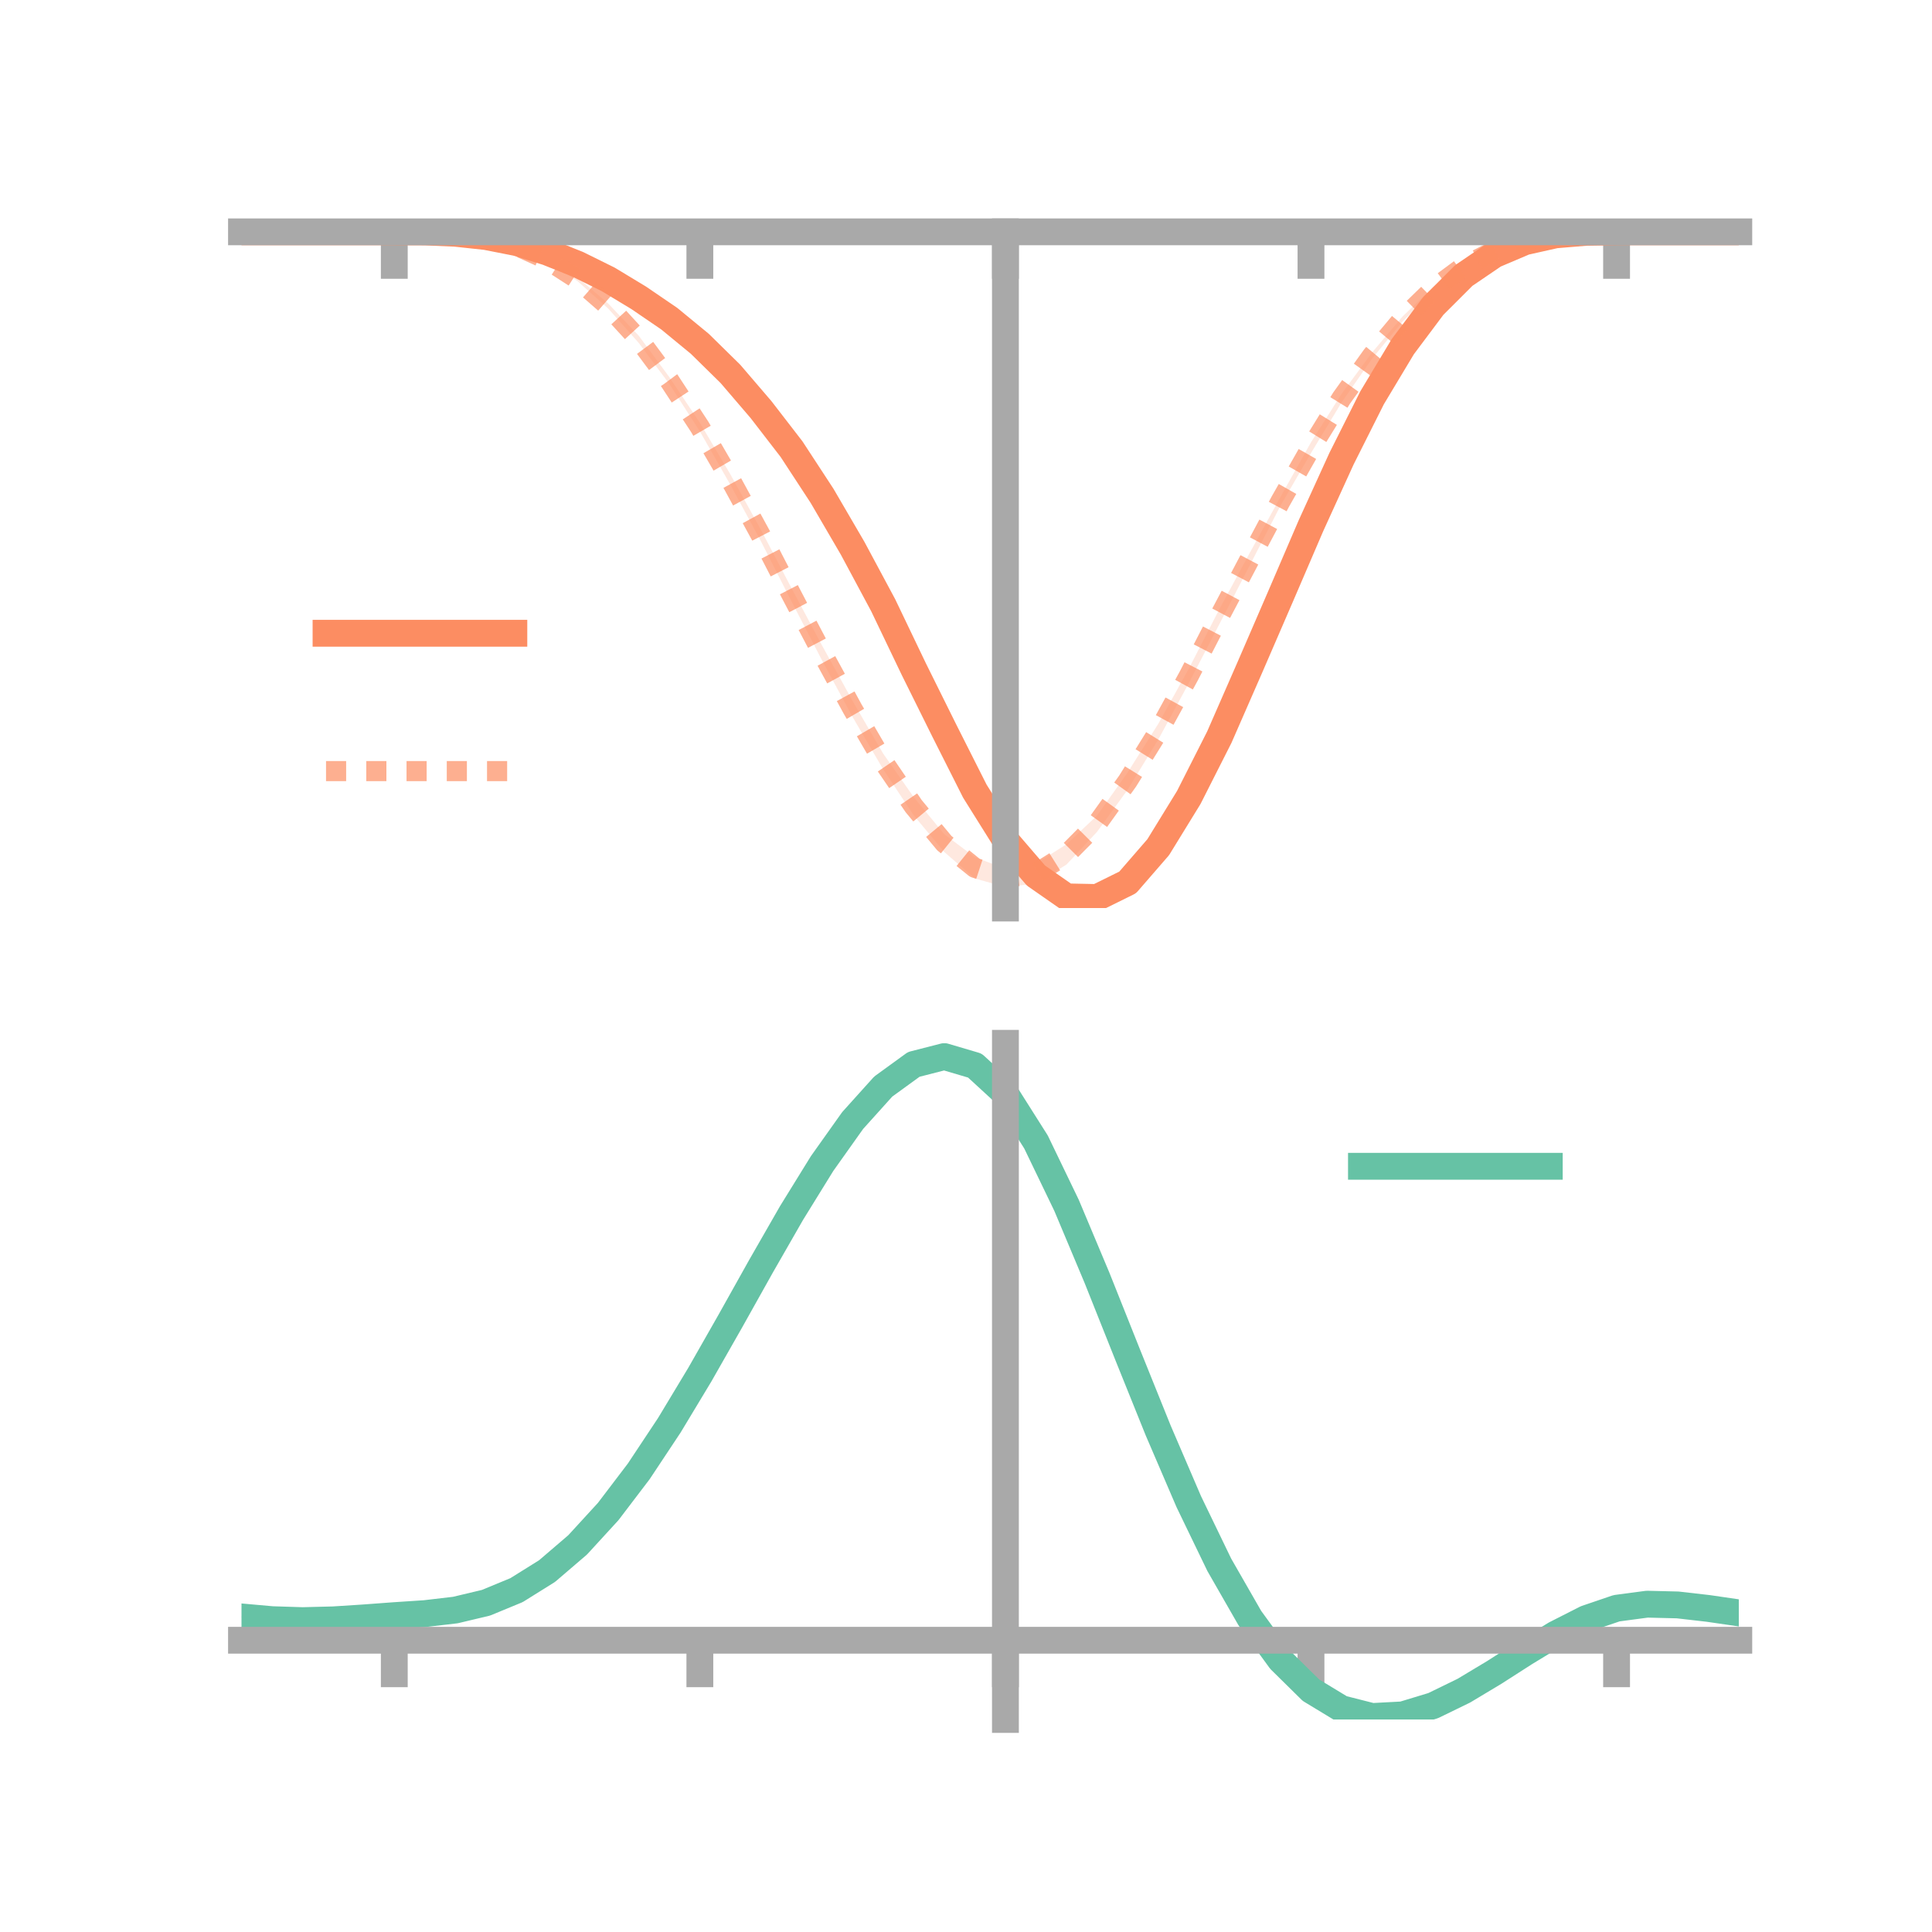 <?xml version="1.0" encoding="utf-8" standalone="no"?>
<!DOCTYPE svg PUBLIC "-//W3C//DTD SVG 1.1//EN"
  "http://www.w3.org/Graphics/SVG/1.1/DTD/svg11.dtd">
<!-- Created with matplotlib (https://matplotlib.org/) -->
<svg height="144pt" version="1.1" viewBox="0 0 144 144" width="144pt" xmlns="http://www.w3.org/2000/svg" xmlns:xlink="http://www.w3.org/1999/xlink">
 <defs>
  <style type="text/css">*{stroke-linecap:butt;stroke-linejoin:round;}</style>
 </defs>
 <g id="figure_1">
  <g id="patch_1">
   <path d="M 0 144 
L 144 144 
L 144 0 
L 0 0 
z
" style="fill:none;"/>
  </g>
  <g id="axes_1">
   <g id="patch_2">
    <path d="M 18 67.68 
L 129.6 67.68 
L 129.6 17.28 
L 18 17.28 
z
" style="fill:none;"/>
   </g>
   <g id="PolyCollection_1">
    <path clip-path="url(#p015c514aa7)" d="M 18 17.28 
L 18 17.28 
L 20.278 17.28 
L 22.555 17.28 
L 24.833 17.28 
L 27.11 17.28 
L 29.388 17.28 
L 31.665 17.281 
L 33.943 17.365 
L 36.22 17.588 
L 38.498 18.016 
L 40.776 18.674 
L 43.053 19.55 
L 45.331 20.636 
L 47.608 22.012 
L 49.886 23.523 
L 52.163 25.382 
L 54.441 27.539 
L 56.718 30.13 
L 58.996 33.045 
L 61.273 36.515 
L 63.551 40.316 
L 65.829 44.468 
L 68.106 49.191 
L 70.384 53.684 
L 72.661 58.232 
L 74.939 61.876 
L 77.216 64.424 
L 79.494 66.176 
L 81.771 66.11 
L 84.049 65.056 
L 86.327 62.388 
L 88.604 58.82 
L 90.882 54.288 
L 93.159 49.119 
L 95.437 43.968 
L 97.714 38.697 
L 99.992 33.781 
L 102.269 29.315 
L 104.547 25.612 
L 106.824 22.6 
L 109.102 20.395 
L 111.38 18.903 
L 113.657 17.961 
L 115.935 17.477 
L 118.212 17.306 
L 120.49 17.28 
L 122.767 17.28 
L 125.045 17.28 
L 127.322 17.28 
L 129.6 17.28 
L 129.6 17.28 
L 129.6 17.28 
L 127.322 17.28 
L 125.045 17.28 
L 122.767 17.28 
L 120.49 17.28 
L 118.212 17.325 
L 115.935 17.533 
L 113.657 18.068 
L 111.38 19.062 
L 109.102 20.674 
L 106.824 23.019 
L 104.547 26.089 
L 102.269 29.978 
L 99.992 34.577 
L 97.714 39.657 
L 95.437 44.977 
L 93.159 50.355 
L 90.882 55.595 
L 88.604 60.06 
L 86.327 63.9 
L 84.049 66.486 
L 81.771 67.68 
L 79.494 67.52 
L 77.216 66.096 
L 74.939 63.343 
L 72.661 59.709 
L 70.384 55.228 
L 68.106 50.538 
L 65.829 45.755 
L 63.551 41.413 
L 61.273 37.402 
L 58.996 33.907 
L 56.718 30.919 
L 54.441 28.195 
L 52.163 25.873 
L 49.886 23.986 
L 47.608 22.387 
L 45.331 21.009 
L 43.053 19.843 
L 40.776 18.893 
L 38.498 18.145 
L 36.22 17.675 
L 33.943 17.405 
L 31.665 17.297 
L 29.388 17.28 
L 27.11 17.28 
L 24.833 17.28 
L 22.555 17.28 
L 20.278 17.28 
L 18 17.28 
z
" style="fill:#fc8d62;fill-opacity:0.2;"/>
   </g>
   <g id="PolyCollection_2">
    <path clip-path="url(#p015c514aa7)" d="M 18 17.28 
L 18 17.28 
L 20.278 17.28 
L 22.555 17.28 
L 24.833 17.28 
L 27.11 17.28 
L 29.388 17.28 
L 31.665 17.278 
L 33.943 17.368 
L 36.22 17.661 
L 38.498 18.237 
L 40.776 19.253 
L 43.053 20.684 
L 45.331 22.62 
L 47.608 25.022 
L 49.886 28.105 
L 52.163 31.51 
L 54.441 35.359 
L 56.718 39.493 
L 58.996 43.839 
L 61.273 48.114 
L 63.551 52.25 
L 65.829 56.174 
L 68.106 59.415 
L 70.384 62.179 
L 72.661 63.887 
L 74.939 64.756 
L 77.216 64.367 
L 79.494 62.924 
L 81.771 60.784 
L 84.049 57.571 
L 86.327 53.954 
L 88.604 49.841 
L 90.882 45.409 
L 93.159 41.189 
L 95.437 37.043 
L 97.714 32.967 
L 99.992 29.355 
L 102.269 26.268 
L 104.547 23.58 
L 106.824 21.384 
L 109.102 19.737 
L 111.38 18.599 
L 113.657 17.853 
L 115.935 17.459 
L 118.212 17.304 
L 120.49 17.28 
L 122.767 17.28 
L 125.045 17.28 
L 127.322 17.28 
L 129.6 17.28 
L 129.6 17.28 
L 129.6 17.28 
L 127.322 17.28 
L 125.045 17.28 
L 122.767 17.28 
L 120.49 17.28 
L 118.212 17.325 
L 115.935 17.519 
L 113.657 17.957 
L 111.38 18.78 
L 109.102 19.976 
L 106.824 21.714 
L 104.547 23.953 
L 102.269 26.728 
L 99.992 29.998 
L 97.714 33.769 
L 95.437 37.699 
L 93.159 42.121 
L 90.882 46.523 
L 88.604 50.922 
L 86.327 55.129 
L 84.049 58.859 
L 81.771 61.995 
L 79.494 64.436 
L 77.216 65.857 
L 74.939 66.113 
L 72.661 65.478 
L 70.384 63.506 
L 68.106 60.773 
L 65.829 57.343 
L 63.551 53.447 
L 61.273 49.226 
L 58.996 44.827 
L 56.718 40.35 
L 54.441 36.137 
L 52.163 32.152 
L 49.886 28.616 
L 47.608 25.561 
L 45.331 22.996 
L 43.053 20.961 
L 40.776 19.459 
L 38.498 18.398 
L 36.22 17.755 
L 33.943 17.417 
L 31.665 17.298 
L 29.388 17.28 
L 27.11 17.28 
L 24.833 17.28 
L 22.555 17.28 
L 20.278 17.28 
L 18 17.28 
z
" style="fill:#fc8d62;fill-opacity:0.2;"/>
   </g>
   <g id="matplotlib.axis_1">
    <g id="xtick_1">
     <g id="line2d_1">
      <defs>
       <path d="M 0 0 
L 0 3.5 
" id="mc7ffb11f29" style="stroke:#a9a9a9;stroke-width:2;"/>
      </defs>
      <g>
       <use style="fill:#a9a9a9;stroke:#a9a9a9;stroke-width:2;" x="29.388" xlink:href="#mc7ffb11f29" y="17.28"/>
      </g>
     </g>
    </g>
    <g id="xtick_2">
     <g id="line2d_2">
      <g>
       <use style="fill:#a9a9a9;stroke:#a9a9a9;stroke-width:2;" x="52.163" xlink:href="#mc7ffb11f29" y="17.28"/>
      </g>
     </g>
    </g>
    <g id="xtick_3">
     <g id="line2d_3">
      <g>
       <use style="fill:#a9a9a9;stroke:#a9a9a9;stroke-width:2;" x="74.939" xlink:href="#mc7ffb11f29" y="17.28"/>
      </g>
     </g>
    </g>
    <g id="xtick_4">
     <g id="line2d_4">
      <g>
       <use style="fill:#a9a9a9;stroke:#a9a9a9;stroke-width:2;" x="97.714" xlink:href="#mc7ffb11f29" y="17.28"/>
      </g>
     </g>
    </g>
    <g id="xtick_5">
     <g id="line2d_5">
      <g>
       <use style="fill:#a9a9a9;stroke:#a9a9a9;stroke-width:2;" x="120.49" xlink:href="#mc7ffb11f29" y="17.28"/>
      </g>
     </g>
    </g>
   </g>
   <g id="matplotlib.axis_2"/>
   <g id="line2d_6">
    <path clip-path="url(#p015c514aa7)" d="M 18 17.28 
L 20.278 17.28 
L 22.555 17.28 
L 24.833 17.28 
L 27.11 17.28 
L 29.388 17.28 
L 31.665 17.289 
L 33.943 17.385 
L 36.22 17.632 
L 38.498 18.08 
L 40.776 18.784 
L 43.053 19.697 
L 45.331 20.823 
L 47.608 22.2 
L 49.886 23.755 
L 52.163 25.628 
L 54.441 27.867 
L 56.718 30.524 
L 58.996 33.476 
L 61.273 36.958 
L 63.551 40.864 
L 65.829 45.112 
L 68.106 49.864 
L 70.384 54.456 
L 72.661 58.97 
L 74.939 62.61 
L 77.216 65.26 
L 79.494 66.848 
L 81.771 66.895 
L 84.049 65.771 
L 86.327 63.144 
L 88.604 59.44 
L 90.882 54.941 
L 93.159 49.737 
L 95.437 44.473 
L 97.714 39.177 
L 99.992 34.179 
L 102.269 29.646 
L 104.547 25.851 
L 106.824 22.809 
L 109.102 20.534 
L 111.38 18.983 
L 113.657 18.015 
L 115.935 17.505 
L 118.212 17.316 
L 120.49 17.28 
L 122.767 17.28 
L 125.045 17.28 
L 127.322 17.28 
L 129.6 17.28 
" style="fill:none;stroke:#fc8d62;stroke-linecap:square;stroke-width:2;"/>
   </g>
   <g id="line2d_7">
    <path clip-path="url(#p015c514aa7)" d="M 18 17.28 
L 20.278 17.28 
L 22.555 17.28 
L 24.833 17.28 
L 27.11 17.28 
L 29.388 17.28 
L 31.665 17.288 
L 33.943 17.392 
L 36.22 17.708 
L 38.498 18.318 
L 40.776 19.356 
L 43.053 20.823 
L 45.331 22.808 
L 47.608 25.291 
L 49.886 28.36 
L 52.163 31.831 
L 54.441 35.748 
L 56.718 39.922 
L 58.996 44.333 
L 61.273 48.67 
L 63.551 52.849 
L 65.829 56.759 
L 68.106 60.094 
L 70.384 62.842 
L 72.661 64.683 
L 74.939 65.434 
L 77.216 65.112 
L 79.494 63.68 
L 81.771 61.389 
L 84.049 58.215 
L 86.327 54.541 
L 88.604 50.382 
L 90.882 45.966 
L 93.159 41.655 
L 95.437 37.371 
L 97.714 33.368 
L 99.992 29.676 
L 102.269 26.498 
L 104.547 23.766 
L 106.824 21.549 
L 109.102 19.857 
L 111.38 18.69 
L 113.657 17.905 
L 115.935 17.489 
L 118.212 17.315 
L 120.49 17.28 
L 122.767 17.28 
L 125.045 17.28 
L 127.322 17.28 
L 129.6 17.28 
" style="fill:none;stroke:#fc8d62;stroke-dasharray:1.5,1.5;stroke-dashoffset:0;stroke-opacity:0.7;stroke-width:1.5;"/>
   </g>
   <g id="patch_3">
    <path d="M 74.939 67.68 
L 74.939 17.28 
" style="fill:none;stroke:#a9a9a9;stroke-linecap:square;stroke-linejoin:miter;stroke-width:2;"/>
   </g>
   <g id="patch_4">
    <path d="M 129.6 67.68 
L 129.6 17.28 
" style="fill:none;"/>
   </g>
   <g id="patch_5">
    <path d="M 18 17.28 
L 129.6 17.28 
" style="fill:none;stroke:#a9a9a9;stroke-linecap:square;stroke-linejoin:miter;stroke-width:2;"/>
   </g>
   <g id="patch_6">
    <path d="M 18 17.28 
L 129.6 17.28 
" style="fill:none;"/>
   </g>
   <g id="legend_1">
    <g id="line2d_8">
     <path d="M 24.3 47.2 
L 38.3 47.2 
" style="fill:none;stroke:#fc8d62;stroke-linecap:square;stroke-width:2;"/>
    </g>
    <g id="line2d_9"/>
    <g id="text_1">
     <!--   -->
     <g transform="translate(43.9 49.65)scale(0.07 -0.07)">
      <defs>
       <path id="DejaVuSans-32"/>
      </defs>
      <use xlink:href="#DejaVuSans-32"/>
     </g>
    </g>
    <g id="line2d_10">
     <path d="M 24.3 57.474 
L 38.3 57.474 
" style="fill:none;stroke:#fc8d62;stroke-dasharray:1.5,1.5;stroke-dashoffset:0;stroke-opacity:0.7;stroke-width:1.5;"/>
    </g>
    <g id="line2d_11"/>
    <g id="text_2">
     <!--   -->
     <g transform="translate(43.9 59.924)scale(0.07 -0.07)">
      <use xlink:href="#DejaVuSans-32"/>
     </g>
    </g>
   </g>
  </g>
  <g id="axes_2">
   <g id="patch_7">
    <path d="M 18 128.16 
L 129.6 128.16 
L 129.6 77.76 
L 18 77.76 
z
" style="fill:none;"/>
   </g>
   <g id="PolyCollection_3">
    <path clip-path="url(#p8753671b41)" d="M 18 120.558 
L 18 120.477 
L 20.278 120.689 
L 22.555 120.762 
L 24.833 120.698 
L 27.11 120.542 
L 29.388 120.365 
L 31.665 120.21 
L 33.943 119.938 
L 36.22 119.389 
L 38.498 118.437 
L 40.776 116.992 
L 43.053 115.002 
L 45.331 112.458 
L 47.608 109.393 
L 49.886 105.873 
L 52.163 101.998 
L 54.441 97.9 
L 56.718 93.731 
L 58.996 89.667 
L 61.273 85.897 
L 63.551 82.62 
L 65.829 80.039 
L 68.106 78.353 
L 70.384 77.76 
L 72.661 78.445 
L 74.939 80.574 
L 77.216 84.228 
L 79.494 89.027 
L 81.771 94.534 
L 84.049 100.34 
L 86.327 106.087 
L 88.604 111.476 
L 90.882 116.272 
L 93.159 120.306 
L 95.437 123.476 
L 97.714 125.744 
L 99.992 127.134 
L 102.269 127.717 
L 104.547 127.602 
L 106.824 126.924 
L 109.102 125.835 
L 111.38 124.493 
L 113.657 123.061 
L 115.935 121.698 
L 118.212 120.557 
L 120.49 119.786 
L 122.767 119.486 
L 125.045 119.547 
L 127.322 119.817 
L 129.6 120.162 
L 129.6 120.269 
L 129.6 120.269 
L 127.322 119.948 
L 125.045 119.697 
L 122.767 119.646 
L 120.49 119.951 
L 118.212 120.732 
L 115.935 121.905 
L 113.657 123.317 
L 111.38 124.805 
L 109.102 126.198 
L 106.824 127.328 
L 104.547 128.032 
L 102.269 128.16 
L 99.992 127.585 
L 97.714 126.215 
L 95.437 123.993 
L 93.159 120.911 
L 90.882 117.006 
L 88.604 112.371 
L 86.327 107.164 
L 84.049 101.606 
L 81.771 95.986 
L 79.494 90.651 
L 77.216 85.999 
L 74.939 82.457 
L 72.661 80.399 
L 70.384 79.74 
L 68.106 80.315 
L 65.829 81.937 
L 63.551 84.415 
L 61.273 87.554 
L 58.996 91.158 
L 56.718 95.036 
L 54.441 99.008 
L 52.163 102.909 
L 49.886 106.595 
L 47.608 109.943 
L 45.331 112.863 
L 43.053 115.293 
L 40.776 117.204 
L 38.498 118.603 
L 36.22 119.532 
L 33.943 120.068 
L 31.665 120.33 
L 29.388 120.474 
L 27.11 120.635 
L 24.833 120.772 
L 22.555 120.821 
L 20.278 120.751 
L 18 120.558 
z
" style="fill:#66c2a5;fill-opacity:0.2;"/>
   </g>
   <g id="matplotlib.axis_3">
    <g id="xtick_6">
     <g id="line2d_12">
      <g>
       <use style="fill:#a9a9a9;stroke:#a9a9a9;stroke-width:2;" x="29.388" xlink:href="#mc7ffb11f29" y="122.254"/>
      </g>
     </g>
    </g>
    <g id="xtick_7">
     <g id="line2d_13">
      <g>
       <use style="fill:#a9a9a9;stroke:#a9a9a9;stroke-width:2;" x="52.163" xlink:href="#mc7ffb11f29" y="122.254"/>
      </g>
     </g>
    </g>
    <g id="xtick_8">
     <g id="line2d_14">
      <g>
       <use style="fill:#a9a9a9;stroke:#a9a9a9;stroke-width:2;" x="74.939" xlink:href="#mc7ffb11f29" y="122.254"/>
      </g>
     </g>
    </g>
    <g id="xtick_9">
     <g id="line2d_15">
      <g>
       <use style="fill:#a9a9a9;stroke:#a9a9a9;stroke-width:2;" x="97.714" xlink:href="#mc7ffb11f29" y="122.254"/>
      </g>
     </g>
    </g>
    <g id="xtick_10">
     <g id="line2d_16">
      <g>
       <use style="fill:#a9a9a9;stroke:#a9a9a9;stroke-width:2;" x="120.49" xlink:href="#mc7ffb11f29" y="122.254"/>
      </g>
     </g>
    </g>
   </g>
   <g id="matplotlib.axis_4"/>
   <g id="line2d_17">
    <path clip-path="url(#p8753671b41)" d="M 18 120.517 
L 20.278 120.72 
L 22.555 120.792 
L 24.833 120.735 
L 27.11 120.589 
L 29.388 120.42 
L 31.665 120.27 
L 33.943 120.003 
L 36.22 119.461 
L 38.498 118.52 
L 40.776 117.098 
L 43.053 115.147 
L 45.331 112.661 
L 47.608 109.668 
L 49.886 106.234 
L 52.163 102.454 
L 54.441 98.454 
L 56.718 94.384 
L 58.996 90.412 
L 61.273 86.726 
L 63.551 83.518 
L 65.829 80.988 
L 68.106 79.334 
L 70.384 78.75 
L 72.661 79.422 
L 74.939 81.516 
L 77.216 85.113 
L 79.494 89.839 
L 81.771 95.26 
L 84.049 100.973 
L 86.327 106.625 
L 88.604 111.924 
L 90.882 116.639 
L 93.159 120.609 
L 95.437 123.735 
L 97.714 125.979 
L 99.992 127.36 
L 102.269 127.938 
L 104.547 127.817 
L 106.824 127.126 
L 109.102 126.016 
L 111.38 124.649 
L 113.657 123.189 
L 115.935 121.802 
L 118.212 120.645 
L 120.49 119.869 
L 122.767 119.566 
L 125.045 119.622 
L 127.322 119.883 
L 129.6 120.215 
" style="fill:none;stroke:#66c2a5;stroke-linecap:square;stroke-width:2;"/>
   </g>
   <g id="patch_8">
    <path d="M 74.939 128.16 
L 74.939 77.76 
" style="fill:none;stroke:#a9a9a9;stroke-linecap:square;stroke-linejoin:miter;stroke-width:2;"/>
   </g>
   <g id="patch_9">
    <path d="M 129.6 128.16 
L 129.6 77.76 
" style="fill:none;"/>
   </g>
   <g id="patch_10">
    <path d="M 18 122.254 
L 129.6 122.254 
" style="fill:none;stroke:#a9a9a9;stroke-linecap:square;stroke-linejoin:miter;stroke-width:2;"/>
   </g>
   <g id="patch_11">
    <path d="M 18 77.76 
L 129.6 77.76 
" style="fill:none;"/>
   </g>
   <g id="legend_2">
    <g id="line2d_18">
     <path d="M 101.475 86.929 
L 115.475 86.929 
" style="fill:none;stroke:#66c2a5;stroke-linecap:square;stroke-width:2;"/>
    </g>
    <g id="line2d_19"/>
    <g id="text_3">
     <!--   -->
     <g transform="translate(121.075 89.379)scale(0.07 -0.07)">
      <use xlink:href="#DejaVuSans-32"/>
     </g>
    </g>
   </g>
  </g>
 </g>
 <defs>
  <clipPath id="p015c514aa7">
   <rect height="50.4" width="111.6" x="18" y="17.28"/>
  </clipPath>
  <clipPath id="p8753671b41">
   <rect height="50.4" width="111.6" x="18" y="77.76"/>
  </clipPath>
 </defs>
</svg>
